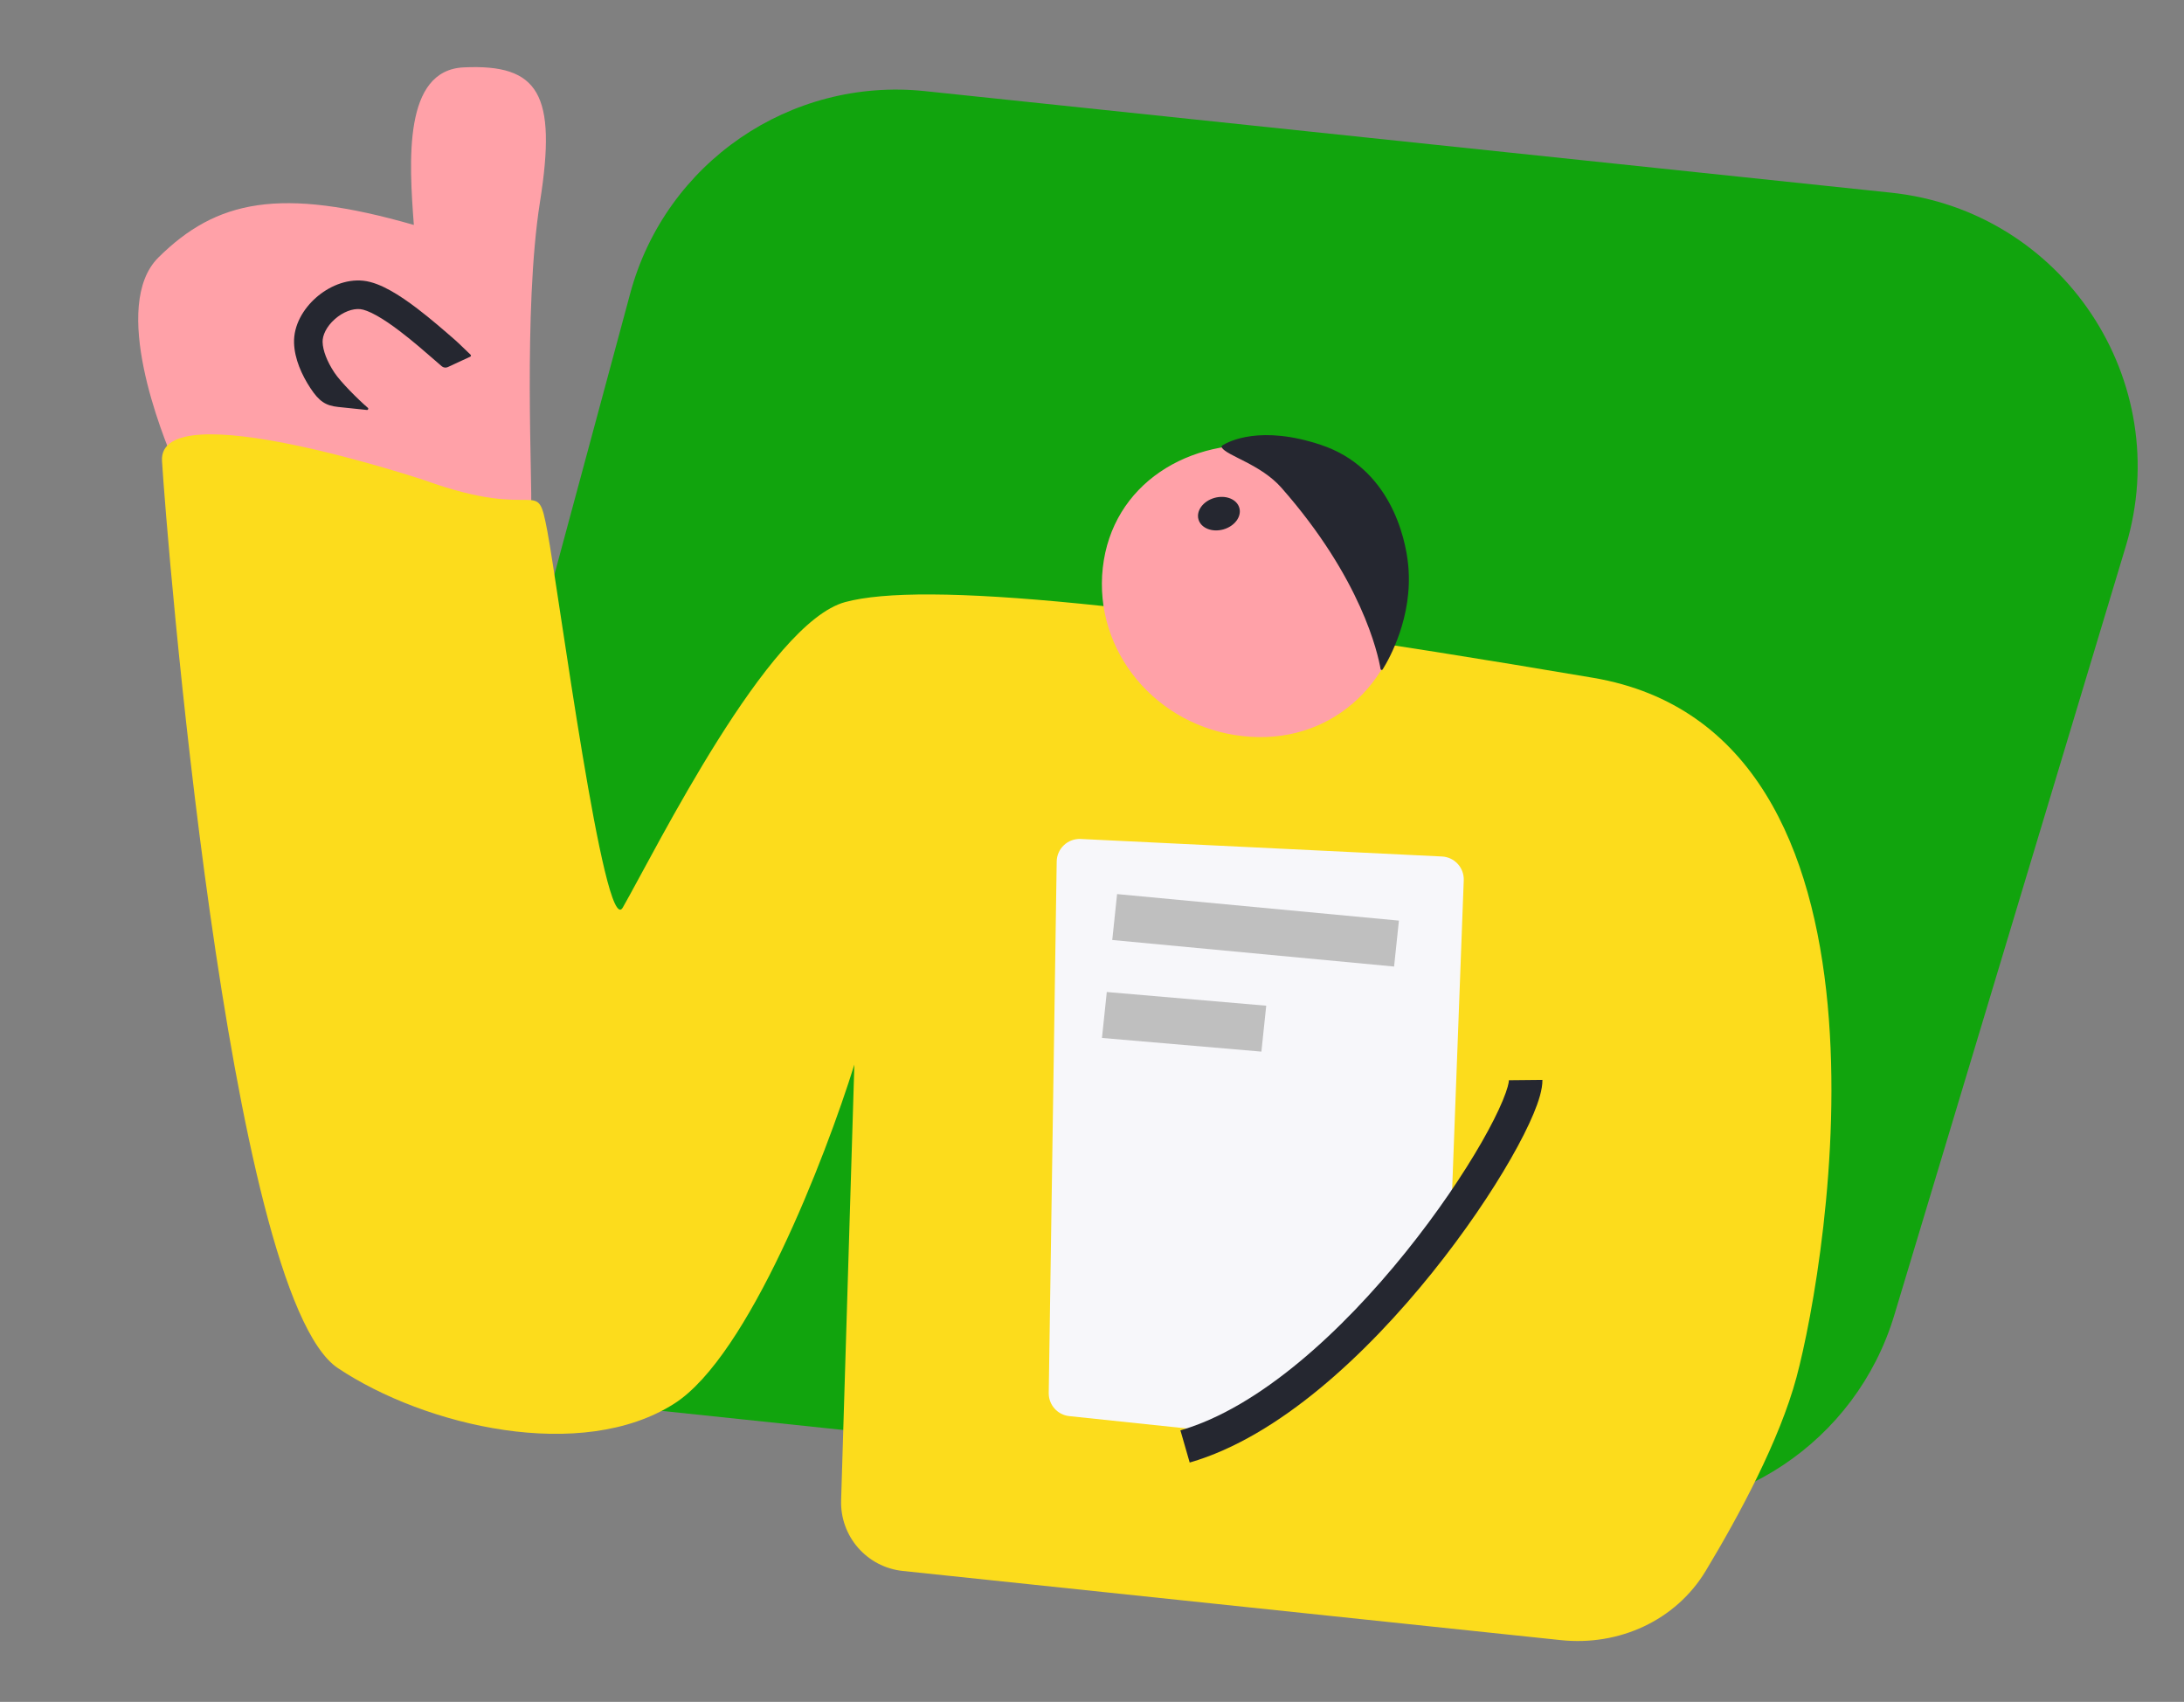 <svg width="163" height="127" viewBox="0 0 163 127" fill="none" xmlns="http://www.w3.org/2000/svg">
<rect x="0" y="0" width="163" height="127" fill="#808080" stroke="none"/>
<path d="M47.037 21.891C49.666 12.141 58.989 5.744 69.032 6.8L141.127 14.377C153.947 15.725 162.377 28.404 158.66 40.747L141.377 98.144C138.531 107.598 129.365 113.692 119.546 112.66L49.209 105.267C36.63 103.945 28.218 91.685 31.511 79.473L47.037 21.891Z" fill="#11A40D"/>
<path d="M34.597 5.029C30.096 5.245 30.527 12.012 30.887 16.786C20.901 13.914 16.151 14.93 11.826 19.211C8.198 22.803 12.125 32.516 13.045 34.634C13.159 34.897 13.382 35.069 13.665 35.112C17.09 35.634 39.509 39.001 39.633 37.821C39.767 36.543 39.025 23.118 40.301 15.07C41.578 7.023 40.223 4.759 34.597 5.029Z" fill="#FFA1A8"/>
<path fill-rule="evenodd" clip-rule="evenodd" d="M23.571 22.224C24.493 21.405 25.791 20.81 27.114 20.949C27.799 21.021 28.504 21.327 29.142 21.682C29.799 22.047 30.478 22.519 31.13 23.015C32.152 23.792 33.171 24.68 33.972 25.378C34.236 25.608 34.848 26.215 35.122 26.471C35.167 26.514 35.156 26.59 35.099 26.616L33.424 27.392C33.272 27.462 33.092 27.437 32.965 27.328C32.829 27.21 32.688 27.087 32.541 26.959C31.743 26.264 30.799 25.441 29.839 24.712C29.229 24.247 28.639 23.842 28.105 23.545C27.553 23.237 27.148 23.096 26.891 23.069C26.329 23.01 25.603 23.271 24.986 23.818C24.366 24.368 24.061 25.024 24.077 25.525C24.097 26.165 24.408 26.969 24.948 27.791C25.418 28.507 26.748 29.829 27.455 30.434C27.521 30.49 27.473 30.603 27.387 30.594L25.233 30.368C24.308 30.27 23.819 29.956 23.165 28.96C22.522 27.98 21.983 26.787 21.946 25.591C21.905 24.256 22.653 23.038 23.571 22.224Z" fill="#252730"/>
<path d="M118.899 50.58C143.014 54.668 136.404 94.108 134.082 102.768C132.82 107.478 129.798 113.087 127.305 117.224C125.062 120.944 120.817 122.847 116.497 122.393L67.375 117.23C64.7 116.949 62.694 114.652 62.776 111.964L63.764 79.446C61.598 86.394 55.882 101.18 50.341 104.732C43.416 109.171 31.734 106.446 25.214 102.091C16.955 96.573 12.405 39.601 12.091 34.401C11.776 29.2 31.697 35.842 31.697 35.842C40.447 39.016 40.027 35.286 40.858 39.679C41.688 44.072 45.102 70.144 46.48 67.726C49.025 63.261 57.325 46.475 63.086 44.927C68.846 43.38 85.478 44.914 118.899 50.58Z" fill="#FCDC1C"/>
<path d="M107.703 106.77L109.245 65.689C109.28 64.751 108.554 63.959 107.616 63.914L80.66 62.607C79.693 62.56 78.879 63.324 78.865 64.292L78.271 103.947C78.258 104.834 78.923 105.584 79.805 105.676L105.812 108.41C106.798 108.513 107.666 107.761 107.703 106.77Z" fill="#F7F7FA"/>
<path fill-rule="evenodd" clip-rule="evenodd" d="M104.046 72.127L83.012 70.146L83.372 66.72L104.406 68.7L104.046 72.127Z" fill="#BFBFBF"/>
<path fill-rule="evenodd" clip-rule="evenodd" d="M94.143 78.475L82.244 77.455L82.604 74.028L94.503 75.049L94.143 78.475Z" fill="#BFBFBF"/>
<path d="M89.735 108.492C95.969 106.532 107.649 92.286 112.71 85.408L115.769 112.248L96.619 110.235C91.727 110.471 83.502 110.452 89.735 108.492Z" fill="#FCDC1C"/>
<path fill-rule="evenodd" clip-rule="evenodd" d="M106.865 95.002C102.05 100.983 95.48 107.213 88.791 109.14L88.099 106.738C94.002 105.037 100.16 99.344 104.917 93.434C107.272 90.51 109.232 87.595 110.596 85.213C111.278 84.02 111.801 82.978 112.148 82.145C112.518 81.257 112.619 80.768 112.617 80.61L115.117 80.585C115.124 81.301 114.831 82.208 114.455 83.108C114.056 84.064 113.481 85.203 112.765 86.454C111.333 88.959 109.296 91.981 106.865 95.002Z" fill="#252730"/>
<path d="M104.825 44.883C104.132 51.102 99.202 55.651 92.744 54.931C86.286 54.212 81.612 48.587 82.305 42.369C82.998 36.15 88.703 32.558 95.161 33.278C101.619 33.997 105.517 38.664 104.825 44.883Z" fill="#FFA1A8"/>
<path d="M92.498 37.903C92.68 38.552 92.145 39.27 91.302 39.507C90.459 39.743 89.629 39.408 89.446 38.758C89.264 38.109 89.8 37.391 90.642 37.154C91.485 36.918 92.316 37.253 92.498 37.903Z" fill="#252730"/>
<path d="M105.104 42.211C105.459 46.035 103.681 49.174 103.192 49.956C103.15 50.023 103.05 50.002 103.037 49.924C102.839 48.769 101.616 43.186 95.637 36.397C94.091 34.641 91.563 34.02 91.185 33.396C91.15 33.339 91.176 33.271 91.233 33.235C91.71 32.938 94.091 31.693 98.602 33.204C103.681 34.905 104.898 39.999 105.104 42.211Z" fill="#252730"/>
</svg>
